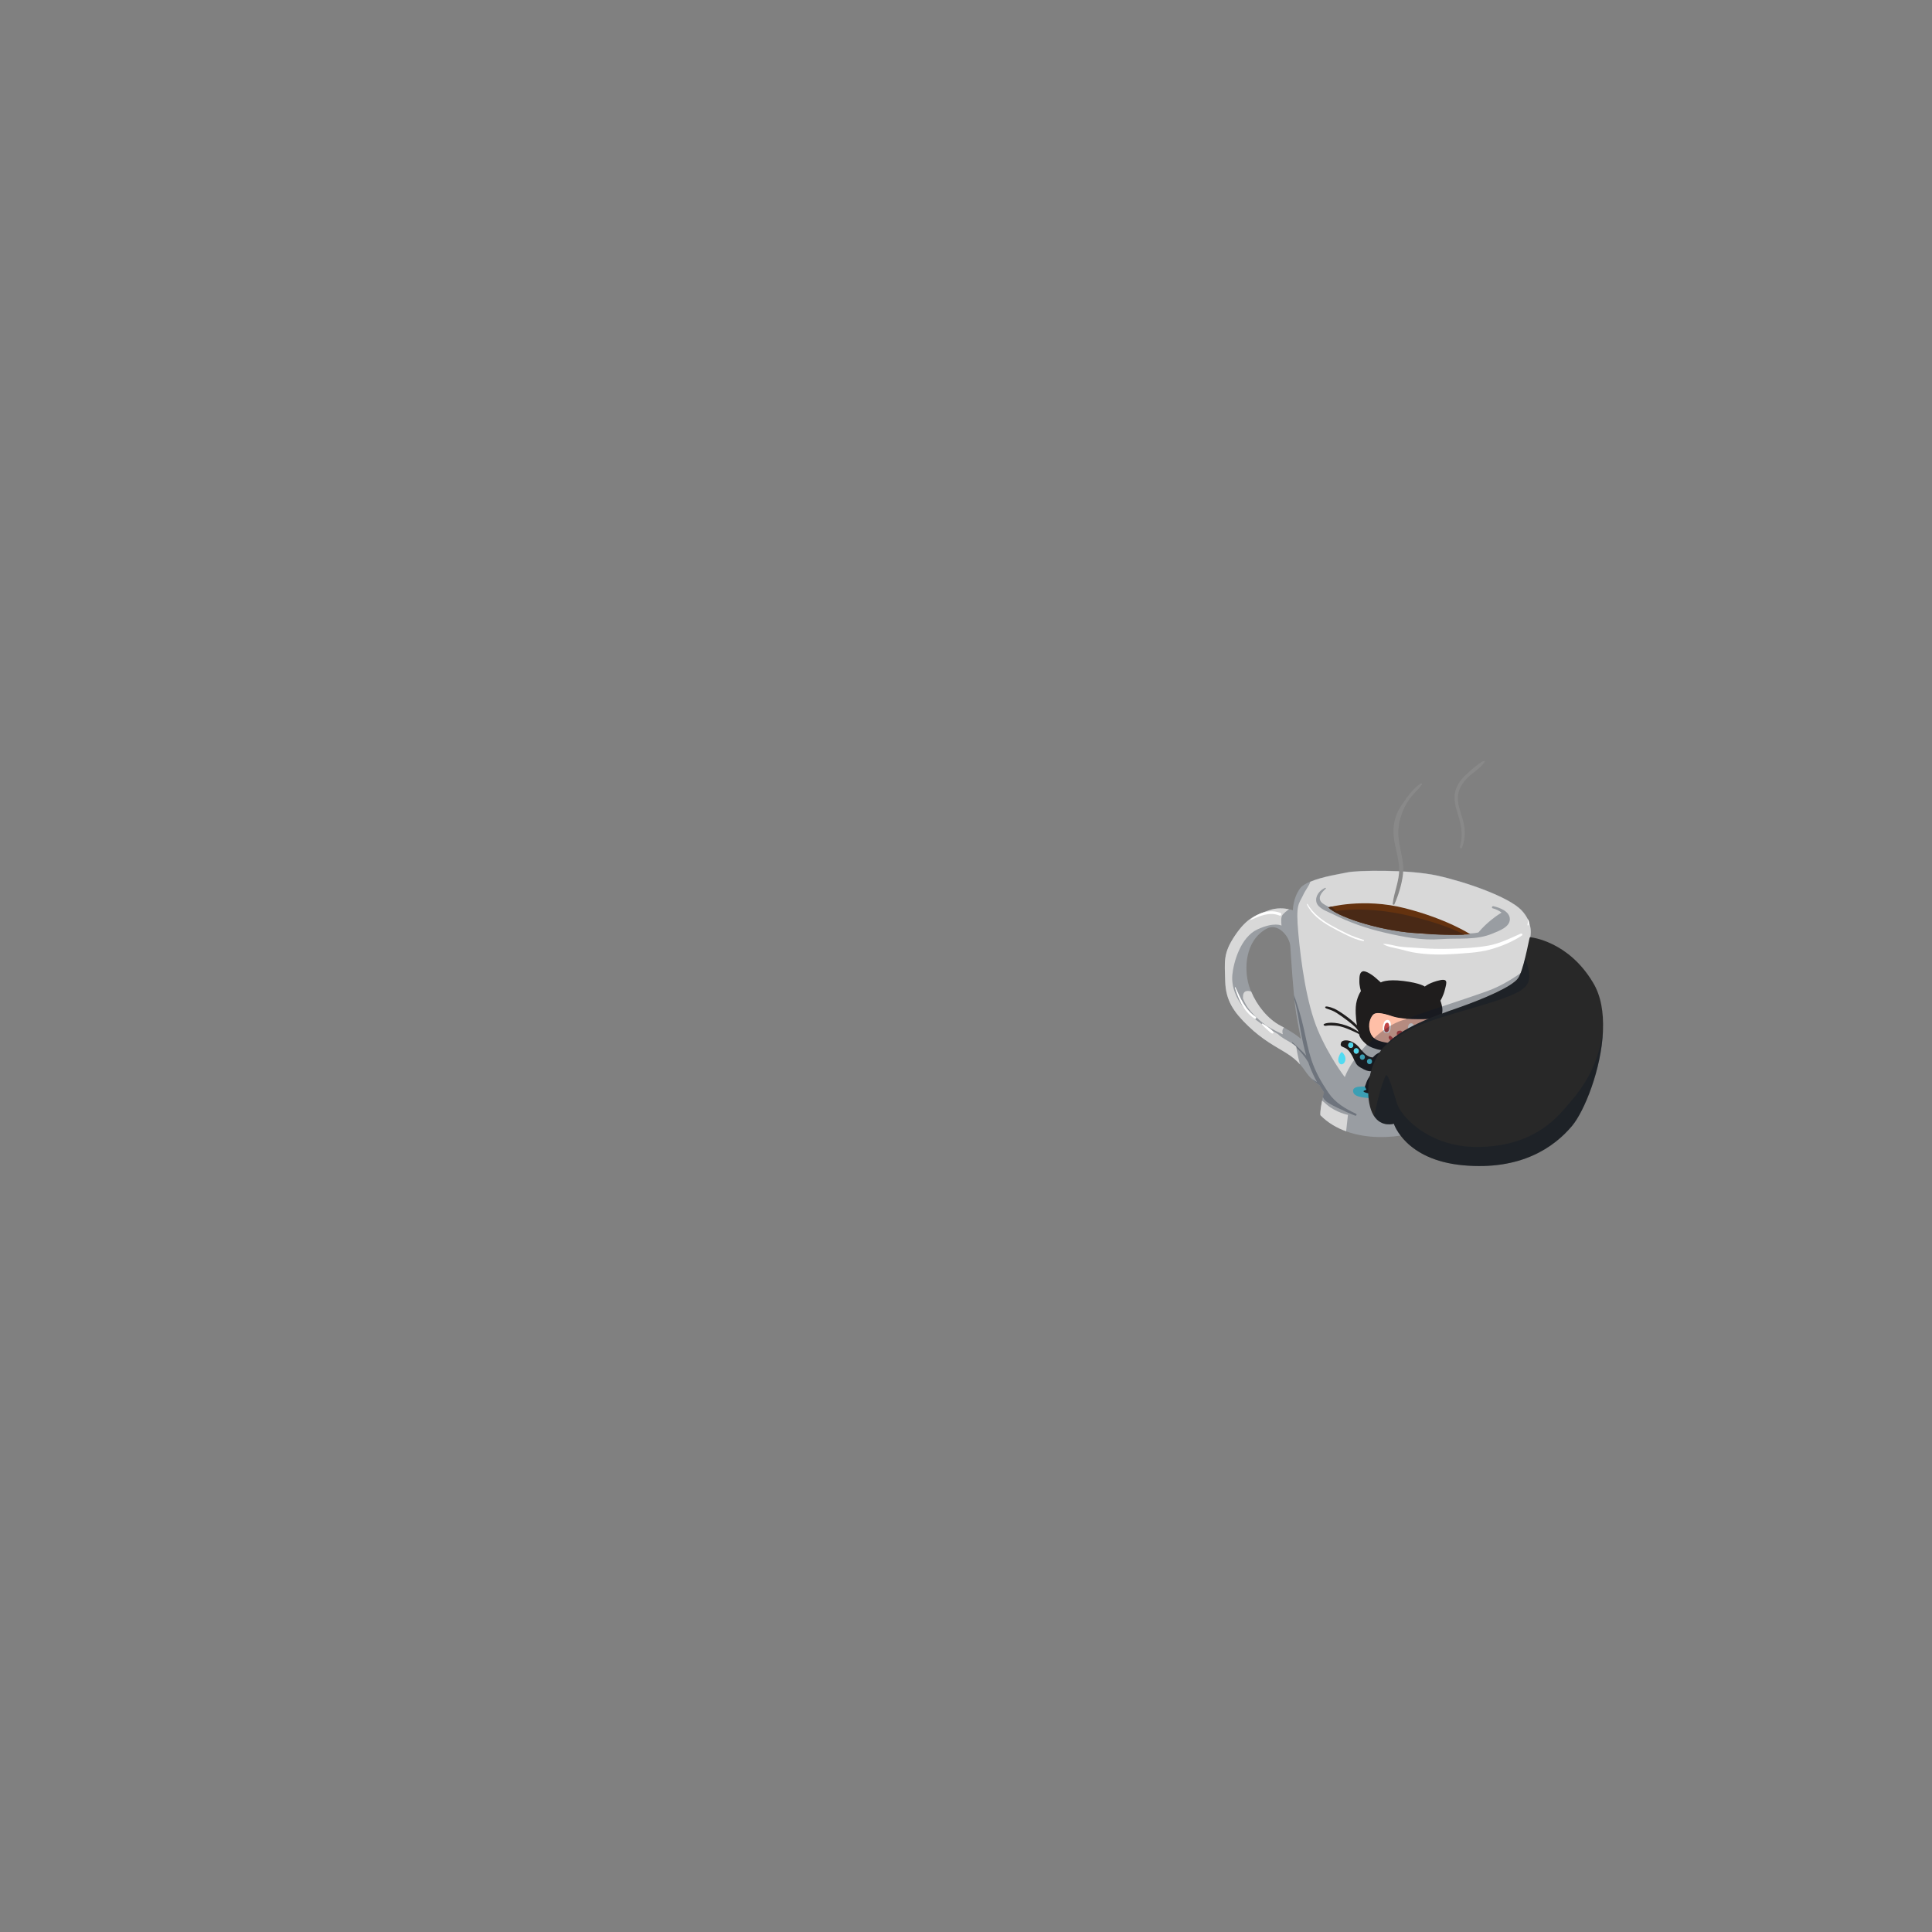 <?xml version="1.0" encoding="utf-8"?>
<!-- Generator: Adobe Illustrator 21.0.2, SVG Export Plug-In . SVG Version: 6.00 Build 0)  -->
<svg version="1.1" id="Layer_1" xmlns="http://www.w3.org/2000/svg" xmlns:xlink="http://www.w3.org/1999/xlink" x="0px" y="0px"
	 viewBox="0 0 2000 2000" enable-background="new 0 0 2000 2000" xml:space="preserve">
<rect x="0" y="0" width="2000" height="2000" fill="#808080" stroke="none"/>
<g>
	<g id="_x30_3_x5F_Props_x5F_TeaCupMug_x5F_Mug">
		<g>
			<path fill="none" d="M1335.8,979.2c-0.6-9.4-12.5-24.7-24.7-17.9c-22.4,12.6-23,41.6-18.3,58.1c0.6,2.3,1.5,4.5,2.4,6.8
				c5.9,14.4,17.2,28.5,30.4,35.4c1.3,0.7,2.5,1.3,3.6,1.9c12.6,6.9,17.6,11.6,17.6,11.6s-2.4-11.1-5-26.8
				S1336.4,988.6,1335.8,979.2z"/>
			<path fill="#999DA2" d="M1584.8,1002.8l-0.8-32.4c0,0,4.2-14.5-9-28.3s-57.2-29.2-87.1-35.8s-83.3-5.5-92.8-3.4
				c-6.9,1.5-26,4.3-38.7,9.7c-4.7,2-8.6,4.3-10.6,7.1c-7.5,10.3-7.4,22.6-7.4,22.6s-1.5-0.6-4-1.1c-4.6-0.9-12.4-1.8-20.5,1.1
				c-12.6,4.4-22.6,7.2-35.2,25.9c-12.7,18.7-10.8,27.1-10.3,47.3s8.7,32.1,23.9,46.7c15.2,14.6,28.4,21.1,39.5,28
				c6.5,4.1,10.6,7.7,14,11.6c2.4,2.8,4.5,5.7,6.8,9c5.8,8,13.5,12.9,13.5,12.9c2.3,3.3,4.7,7.5,4.7,7.5s-1.1,3.2-2.1,8.2
				c-0.4,2-0.8,4.3-1.2,6.7c-1.2,8.7-0.4,8.6-0.4,8.6c7.6,7.7,16.8,13,26.5,16.5c21.8,7.9,46.5,6.7,63.1,3.1l128.6-150.7
				L1584.8,1002.8z M1329.1,1063.7c-1.1-0.6-2.3-1.3-3.6-1.9c-13.2-6.9-24.5-21.1-30.4-35.4c-0.9-2.3-1.7-4.5-2.4-6.8
				c-4.8-16.5-4.1-45.6,18.3-58.1c12.2-6.9,24.1,8.5,24.7,17.9s3.4,53.6,6,69.2s5,26.8,5,26.8S1341.7,1070.6,1329.1,1063.7z"/>
			<g>
				<path fill="#3B9FB4" d="M1419.9,1137c-10.7-0.9-19.4-1.7-19.2-8.1s18-3.5,18-3.5L1419.9,1137z"/>
				<path fill="#181A20" d="M1419.9,1132.6c-8.4-1.7-9.7-2.8-7.4-3.7s2.3-0.6,1.1-2.6s-0.5-1.1,0.9-5.8s7.9-12.2,7.9-12.2
					s-3.6,2.2-10.4-1.2s-7.8-4.8-9.9-9.5s-5.4-10.9-9.6-12.8s-5.2-2.1-4.2-5.2s7.5-3.8,13.4,0s8.1,8.9,12.4,12.2s7.2,2.8,7.2,2.8
					s2.7-3.9,8.9-5.9c6.3-2,1.1-0.8-4.6-2.5s-9.9-3.2-14.2-8.1c-4-4.6-4.1-6.5-4.1-6.5s-2.3-1-6.4-2.9s-12.6-6.1-19.4-5.9
					s-13.2,0.5-14.5-0.4s-1.2-2.6,6.3-3.6s21.9,0.5,31.9,8c0,0,1.2-0.2-2.1-3.6s-13.1-10.2-19.9-14.6s-9.5-3.2-10.2-5.9
					s2.8-1.5,7.8,0.3s17.9,10.8,23.5,16.9c0,0-0.9-8.3-0.8-17.8s6.3-17.8,6.3-17.8s-3.4-2.3-3.6-6.4s-0.6-7.9,2.4-12
					s12.8,5.3,14.5,7.6s3.4,4.6,3.4,4.6s8.5-5,26.2-2.8s23.4,8.4,23.4,8.4s4.5-4.4,13.6-7.1s9.9,1.8,6.2,7.6s-6.4,9.6-8,10.5
					c0,0,4,2.5,4.9,7.2c0.5,2.4,0.6,5.4-0.2,8.5C1491.2,1057.5,1419.9,1132.6,1419.9,1132.6z"/>
				<ellipse fill="#3B9CB1" cx="1417.7" cy="1098.8" rx="2.6" ry="2.8"/>
				<ellipse fill="#3B9CB1" cx="1410.3" cy="1094.3" rx="2.6" ry="2.8"/>
				<ellipse fill="#4FD5EA" cx="1404" cy="1087.9" rx="2.6" ry="2.8"/>
				<ellipse fill="#4FD5EA" cx="1398.3" cy="1081.9" rx="2.6" ry="2.8"/>
				<path fill="#52DBF1" d="M1389.8,1089.6c-0.5-0.5-1.4-0.4-1.8,0.2c-3.3,5.1-3.3,8.8-1.3,11.1c2.2,2.4,6.1-0.2,6.1-4.6
					C1392.9,1093.3,1391,1090.9,1389.8,1089.6z"/>
				<path fill="#B58B80" d="M1443.8,1080.6c-14.4-2-22.2-3-25.2-11.8c-3-8.6,0.4-15.5,2.8-18.3c2.5-2.8,8.2-2.5,20.8,1.8
					s43.8,2.3,43.8,2.3L1443.8,1080.6z"/>
				<path fill="#B4B7BC" d="M1457.3,1069.1c-0.1-7.9,1-9.9,3.8-9.8s3.9,5.8,3.9,5.8L1457.3,1069.1z"/>
				<path fill="#B4B7BC" d="M1433.8,1069.3c-3.2-1.7-2.8-5.8-1.1-10s6.8-4.8,7.1,1.3S1438.3,1070.8,1433.8,1069.3z"/>
				<path fill="#8C363B" d="M1434.9,1060.4c-2.1,0.8-2,4.2-1.9,5.5s1.3,3.7,3.5,2.3c1.8-1.1,1.5-4.3,1.5-5.7
					C1438.1,1061.3,1436.1,1059.9,1434.9,1060.4z"/>
				<path fill="#8C363B" d="M1438.1,1072.5c-1.7,1.5,0.8,4.6,2.6,5.5c2,1,4.4,2.8,6.5,2.2c1.9-0.6,2.3-3.2,0.6-4.2
					c-1.7-1-4,0.1-5.6-1.1c-0.7-0.5-1.2-1.3-1.9-1.9C1439.6,1072.3,1438.8,1071.9,1438.1,1072.5L1438.1,1072.5z"/>
				<path fill="#8C363B" d="M1447.9,1067.1c-0.8,0.2-1.5,0.7-1.8,1.5l0,0c-0.2,0.5-0.2,1.9,0,2.4c0.3,1.1,1.3,2,2.5,2.2
					c0.8,0.2,1.6,0.1,2.3-0.5c0.6-0.5,1.1-1.2,1-2c0-0.8,0-0.6-0.6-1.2c-0.2-0.2,0.5-0.5,0.4-0.9c-0.1-0.3,0-0.4-0.8-1.2
					c-0.3-0.3-0.6-0.4-1.1-0.5C1449.3,1066.9,1448.5,1067,1447.9,1067.1z"/>
			</g>
			<path fill="#6E747D" d="M1403.8,1153c-11.2-5.3-21.6-11.4-28.7-21.9s-13.3-21.3-17.3-33.3c-3.6-10.9-5.7-22.1-8.2-33.3
				c-2.6-11.8-6.2-23.3-10.1-34.7l0,0c0.2,1.7,0.3,3.4,0.5,5.1c3.1,10.6,4.4,21.5,6.4,32.3c1.6,8.6,3.4,17.2,5.8,25.6
				c-4.2-4.9-9.2-9.2-14-13.6c-0.5-0.5-1.3,0.3-0.8,0.8c6.5,5.9,12.6,12.3,17,19.9c0.5,1.5,1.1,3,1.6,4.5c2.1,5.4,4.6,10.7,7.4,15.8
				c-2.2-1.4-4.6-2.7-6.6-4.4c4.7,4.9,9.1,7.7,9.1,7.7c2.3,3.3,4.7,7.5,4.7,7.5s-0.5,1.5-1.2,4.2c0.1,0.4,0.2,0.8,0.4,1.2
				c1.7,3.8,7.2,6.5,10.6,8.3c2.5,1.4,5.2,2.6,7.9,3.8c0.2,0.1,0.4,0.2,0.6,0.2c4.4,2.4,9.2,4.3,13.9,6.2
				C1404.1,1155.4,1404.9,1153.5,1403.8,1153z"/>
		</g>
		<path fill="#D8D8D8" d="M1333.1,1077.5c-4.6-2.5-9-5.6-10.1-7c-7.8-4.4-15.4-9-22.5-14.5c-4.2-3.2-8.7-7.2-11.8-11.5
			c-0.2-0.2-0.3-0.5-0.5-0.7c-8.5-9.5-13.6-22.6-12.5-34.5c1.2-12.8,8.4-39.1,26-47.2c17.6-8.1,24.9-3.9,24.9-3.9s-0.6-5.8,0-8.5
			c0.5-2.5,1.7-3.9,7.7-8.5c-4.6-0.9-12.4-1.8-20.5,1.1c-12.6,4.4-22.6,7.2-35.2,25.9c-12.7,18.7-10.8,27.1-10.3,47.3
			c0.5,20.2,8.7,32.1,23.9,46.7c15.2,14.6,28.4,21.1,39.5,28c6.5,4.1,10.6,7.7,14,11.6c-2.7-10.1-3.9-18.4-3.9-18.4
			S1339.1,1080.7,1333.1,1077.5z"/>
		<path fill="#D8D8D8" d="M1344,965.9c2.7,30,8.5,72.5,20.1,100.2s28,48.9,28,48.9c4-10.3,12.1-22.4,22.3-33.2
			c0.1-0.2,0.5-0.3,0.5-0.5c-3-27.6-2.6-41,31.8-48.5c11.3-3.9,32.8-3.9,45.2,8.5c0.2-0.1,0.7,0.6,0.9,0.6c18.1-6,36.1-12,48.1-16.4
			c21.8-8.1,39.9-23.2,39.9-23.2l4,0.7l-0.8-32.4c0,0,4.2-14.5-9-28.3s-57.2-29.2-87.1-35.8s-83.3-5.5-92.8-3.4
			c-6.9,1.5-26,4.3-38.7,9.7c-1.4,4.7-4.6,7.6-7.8,14.6C1344.5,936,1341.3,935.9,1344,965.9z"/>
		<g>
			<path fill="#1F1D1D" d="M1487.4,1015.5c-9.2,2.7-12.4,5.8-12.4,5.8s-4.5-3.6-22.2-5.8s-23.4,1.5-23.4,1.5s-3-2.6-5.3-4.7
				c-2.1-2-10.3-8-13.6-6.7c-3.2,1.2-3.3,5.7-3.3,10.6c0,4.5,1.6,9.8,1.6,9.8s-4.7,6.8-5.3,16.4c-0.6,9.4,1.2,19,1.2,19
				c-5.6-6.1-18.6-15.2-23.6-17.3c-4.9-2.1-9.6-3-9.3-1.3c0.3,1.9,5.2,1.5,11.9,5.8s16.1,11.4,19.4,14.8s3.2,4.8,3.2,4.8
				c-10-7.5-24-10.3-31.4-9.3s-4.5,3.3-2.3,3s3.2-0.6,10-0.1c7.3,0.5,14.9,4.3,19,6.1s5.3,2.7,5.3,2.7s0.3,3.3,4.6,7.7
				c1.3,1.4,2.6,2.5,4,3.5c2.3-2.4,4.6-4.7,7.1-7c-1.7-1.5-3-3.3-3.9-5.8c-3-8.6,0.4-15.5,2.8-18.3c2.5-2.8,8.2-2.5,20.8,1.8
				c3.6,1.2,8.7,1.7,14.2,2.1c10.7-3.9,23.5-8.7,36.3-12.7c-0.9-4.3-1.7-6-1.7-6s3.1-4.8,4.7-11.6
				C1497.7,1016.6,1499.6,1012,1487.4,1015.5z"/>
			<path fill="#1F1D1D" d="M1401.6,1079.6c-5.9-3.8-12.5-3.2-13.4,0s0,3.4,4.2,5.2s7.6,8,9.6,12.8v0.1c2.3-3.3,4.9-6.7,7.7-10
				C1407.6,1084.9,1405.4,1081.9,1401.6,1079.6z M1398.3,1084.8c-1.4,0-2.6-1.3-2.6-2.8s1.2-2.8,2.6-2.8s2.6,1.3,2.6,2.8
				S1399.8,1084.8,1398.3,1084.8z M1404,1090.8c-1.4,0-2.6-1.3-2.6-2.8s1.2-2.8,2.6-2.8s2.6,1.3,2.6,2.8S1405.4,1090.8,1404,1090.8z
				"/>
			<ellipse fill="#4FD5EA" cx="1404" cy="1087.9" rx="2.6" ry="2.8"/>
			<ellipse fill="#4FD5EA" cx="1398.3" cy="1081.9" rx="2.6" ry="2.8"/>
			<path fill="#52DBF1" d="M1389.8,1089.6c-0.5-0.5-1.4-0.4-1.8,0.2c-3.3,5.1-3.3,8.8-1.3,11.1c2.2,2.4,6.1-0.2,6.1-4.6
				C1392.9,1093.3,1391,1090.9,1389.8,1089.6z"/>
			<path fill="#FFBFA7" d="M1421.3,1050.5c-2.5,2.8-5.8,9.7-2.8,18.3c0.9,2.5,2.2,4.3,3.9,5.8c3.1-2.8,6.3-5.5,9.6-7.9
				c-0.9-1.9-0.4-4.5,0.7-7.4c1.7-4.2,6.6-5,6.9,1.1c0,0.4,0,0.9,0,1.3c4-2.3,8-4.2,12.1-5.5c1.5-0.5,3.1-1,4.8-1.6
				c-5.5-0.4-10.6-1.1-14.3-2.3C1429.5,1048,1423.8,1047.8,1421.3,1050.5z"/>
			<path fill="#FFFFFF" d="M1439.8,1060.3c-0.3-6-6-5.6-7.3-1.3c-1.2,2.9-1.4,6-0.8,7.9c0.4-0.3,1-0.8,1.3-1c0-0.1,0.1-0.2,0.1-0.3
				c-0.1-1.3,0.1-5,2.2-5.9c2.3-1,2.6,1.4,2.7,2.8c0,0,0,0.1,0,0.2c0.6-0.3,1.2-0.8,1.8-1.1
				C1439.8,1061.1,1439.8,1060.7,1439.8,1060.3z"/>
			<path fill="#C04445" d="M1435.1,1059c-2.1,0.8-2.1,5.4-2.1,6.6c0,0.1,0,0.2,0,0.3c1.6-1.1,3.4-2.2,5-3.2c0-0.1,0-0.3,0-0.4
				C1438.1,1060.7,1437.5,1057.9,1435.1,1059z"/>
		</g>
		<path fill="#D8D8D8" d="M1304.4,1056.6c6.8,6.1,14.9,10.1,23.1,13.9c0.3,0.1,0.5,0.1,0.5,0.1c-1.1-3.7,0-5.8,1.2-6.9
			c-1.1-0.6-2.3-1.3-3.6-1.9c-13.2-6.9-24.5-21.1-30.4-35.4c-4-1.2-8.7-1.2-8.5,6.2c0,0.4,0,0.8,0,1.1c1.7,4,3.7,7.9,6.5,11.4
			C1296.5,1049.2,1300.4,1053,1304.4,1056.6z"/>
		<path fill="#D8D8D8" d="M1373.5,1143.5c-1.6-1.4-3.3-2.8-4.9-4.2c-0.4,2-0.8,4.3-1.2,6.7c-1.2,8.7-0.4,8.6-0.4,8.6
			c7.6,7.7,16.8,13,26.5,16.5l1.9-17C1395.4,1154.2,1382.9,1151.6,1373.5,1143.5z"/>
		<g>
			<g>
				<path fill="#999DA2" d="M1545.9,938.1c-1.4-0.3-2.1,1.9-0.6,2.2c2.4,0.6,6.3,2.1,9.1,4.4c-3.9,2.4-14.7,9.5-24,20.6
					c-3.4,0.7-7,1-10.6,1.1c-9.2,0-18.3-0.3-27.5,0.4c-10.3,0.8-20.2,0.6-30.4-1.1c-18.5-3.1-37-7-54.7-13.2
					c-9.2-3.2-18-7.2-26.7-11.5c-3.6-1.8-7.9-3.3-11.1-5.7c-6.6-5-1.6-11.3,3-15.3c0.5-0.5-0.2-1.1-0.7-0.9
					c-5.4,2.4-10.4,8.2-9,14.6c1.5,6.7,11.6,9.9,16.8,12.5c17.3,8.7,35.2,15,54.1,19.3c19.1,4.4,38.1,8.2,57.8,6.7
					c18.5-1.4,36.7,1.5,54.2-6c6.1-2.6,17.3-6.4,17.4-14.6C1563,943.4,1552.4,939.5,1545.9,938.1z"/>
				<g>
					<path fill="#64320F" d="M1375.2,939.3c0,0,36.1-10.1,79.3,0.9s67.5,26.9,67.5,26.9s-18.4,1.9-58.1-1.3
						C1424.2,962.7,1383.2,948.2,1375.2,939.3z"/>
					<path fill="#492916" d="M1459.6,948.2c-44.8-10.8-76.2-5.2-76.2-5.2s-2.2-1.7-5.1-4.5c-2,0.5-3.2,0.8-3.2,0.8
						c8,8.9,49.1,23.3,88.7,26.6c26.6,2.2,43.7,2,52,1.7C1508.3,963.5,1490.9,955.7,1459.6,948.2z"/>
				</g>
			</g>
			<path fill="#898989" d="M1470.8,811c-8.7,5.6-15.2,15.5-20.8,23.9c-5.9,8.7-8.2,19.8-7.3,30.2c1,11.5,5.3,22.5,5.7,34.1
				c0.4,12.5-5.3,24.1-6.7,36.4c-0.1,1,1.4,1.4,1.8,0.5c4.1-9.3,7.6-20.6,8.8-30.7c1.4-10.8-1.8-21.6-3.7-32.1
				c-2.2-12.1-1-22.4,3.6-33.7c2.4-5.8,5.3-10.6,9.3-15.5c3.3-4.1,7.4-7.6,10.5-11.9C1472.6,811.5,1471.5,810.6,1470.8,811
				L1470.8,811z"/>
			<path fill="#898989" d="M1536.2,787.7c-3.9,1.3-6.9,4.3-10.1,6.8c-3.4,2.8-6.8,5.7-9.9,8.8c-5,5.1-9.2,11.2-10.2,18.4
				c-1.2,8.6,1.9,16.9,4.3,25c3,10.1,4,19.7,1,30c-0.4,1.5,1.8,2,2.3,0.6c2.7-7.5,3.4-15.4,2-23.2c-1.5-8.3-5.3-16-6.3-24.4
				c-1.1-9.5,2.8-17.3,9.3-24c5.6-5.8,14-10.2,18.3-17C1537.4,788.3,1536.8,787.5,1536.2,787.7L1536.2,787.7z"/>
		</g>
		<path fill="#FFFFFF" d="M1352.9,936.3c4.9,10.4,14.7,17.5,24.4,23c5.5,3.1,11,6,16.7,8.7c5.4,2.5,11.3,5.3,17.3,6.2
			c0.8,0.1,1.1-0.9,0.3-1.2c-5.7-1.9-11.3-3.7-16.8-6.4c-5.4-2.6-10.7-5.3-15.9-8.2c-10.1-5.6-19.3-12.4-25.3-22.5
			C1353.4,935.5,1352.7,935.8,1352.9,936.3L1352.9,936.3z"/>
		<path fill="#FFFFFF" d="M1431.9,977.4c4.8,2.9,10.8,3.6,16.2,4.9c6.2,1.5,12.2,3.4,18.5,4.2c12.6,1.8,25.5,2,38.1,1.1
			c12.3-0.9,25.2-1.3,37.2-4.5c11.5-3.1,23.5-8,33.5-14.6c1.3-0.8,0.2-2.6-1.2-2c-11,4.9-21.5,10.2-33.5,12.4
			c-12.4,2.2-25.4,2.8-37.9,3.2c-11.7,0.4-23.2,0.1-34.9-0.8c-6.4-0.5-12.8-0.6-19.1-1.4c-5.6-0.8-11.1-2.9-16.8-2.8
			C1431.8,977.1,1431.7,977.3,1431.9,977.4L1431.9,977.4z"/>
		<g>
			<g>
				<path fill="#FFFFFF" d="M1581.4,951.9c0.3,1,0.3,2.1,0.2,3.2c-0.1,0.9-0.5,1.8-0.3,2.6c0.1,0.4,0.6,0.5,0.9,0.2
					c0.8-0.7,0.7-2.1,0.6-3.1c-0.1-1.2-0.5-2.1-1.1-3.1C1581.6,951.5,1581.3,951.7,1581.4,951.9L1581.4,951.9z"/>
			</g>
		</g>
		<path fill="#FFFFFF" d="M1278.3,1022.4c4.1,12.6,8.9,24.5,20.4,32.2c1.3,0.9,2.5-1.2,1.2-2.1c-10.6-6.9-15.9-19.3-20.9-30.4
			C1278.8,1021.7,1278.2,1022,1278.3,1022.4L1278.3,1022.4z"/>
		<path fill="#FFFFFF" d="M1306.3,1060.3c0.9,0.9,1.5,1.9,2.4,2.7c0.9,0.8,1.8,1.7,2.7,2.5c1.7,1.4,3.3,3.3,5.3,4.3
			c0.9,0.4,2.2-0.5,1.5-1.5c-1.3-2-3.5-3.4-5.3-4.9c-0.8-0.7-1.7-1.2-2.6-1.9c-1.2-0.8-2.4-1.2-3.5-2
			C1306.5,1059.3,1306,1060,1306.3,1060.3L1306.3,1060.3z"/>
		<path fill="#FFFFFF" d="M1294.4,952.4c9.7-4.1,19.7-8.9,30.2-4.6c1.7,0.7,2.5-2.1,0.8-2.8c-11-4.1-22.5-0.1-31.3,7.1
			C1293.9,952.2,1294.2,952.5,1294.4,952.4L1294.4,952.4z"/>
	</g>
	<g id="_x30_3_x5F_Props_x5F_TeaCupMug_x5F_Tentacle">
		<g>
			<path fill="#282828" class="main-body-fill" d="M1659.4,1066.8c-1.6,40-19.4,83.7-32.1,98.8c-18.5,22-52.7,46.2-112.7,40.7s-71.7-43-71.7-43
				s-12.8,4-20.6-8.1c-0.1-0.2-0.2-0.4-0.4-0.6c-7.8-12.8-9-43.5,7.3-66.7c0.8-1.1,1.6-2.2,2.5-3.2c17.5-21.1,54.1-33.1,78.8-41.8
				c26-9.2,54.8-21.5,61-30.3c2.7-3.9,5.2-12.5,7.3-21c2.7-10.8,4.5-21.4,5-21.4c0.8,0,39.5,3.7,65.3,47
				C1657.5,1031,1660.1,1048.5,1659.4,1066.8z"/>
		</g>
	</g>
	<g id="_x30_3_x5F_Props_x5F_TeaCupMug_x5F_Shadow">
		<path opacity="0.3" fill="#091426" enable-background="new    " d="M1579,991.7c-2.1,8.5-4.6,17.1-7.3,21
			c-6.2,8.8-35,21.2-61,30.3c-24.8,8.7-61.3,20.6-78.8,41.8c23.4-20.3,40.8-26.3,88.5-40.1C1586.1,1025.6,1588.6,1022,1579,991.7z"
			/>
		<path opacity="0.3" fill="#091426" enable-background="new    " d="M1443,1163.3c0,0,11.7,37.5,71.7,43s94.2-18.7,112.7-40.7
			c12.7-15.1,30.5-58.8,32.1-98.8c-6,44-26.9,65.8-40.1,81.2c-15,17.5-40.7,39.2-90.3,39.3c-49.7,0.2-78.3-31.3-82.7-44.3
			c-4.3-13-9.8-35-12.3-29c-2.3,5.6-5.8,14.2-11.6,41.2C1430.2,1167.4,1443,1163.3,1443,1163.3z"/>
	</g>
</g>
</svg>
